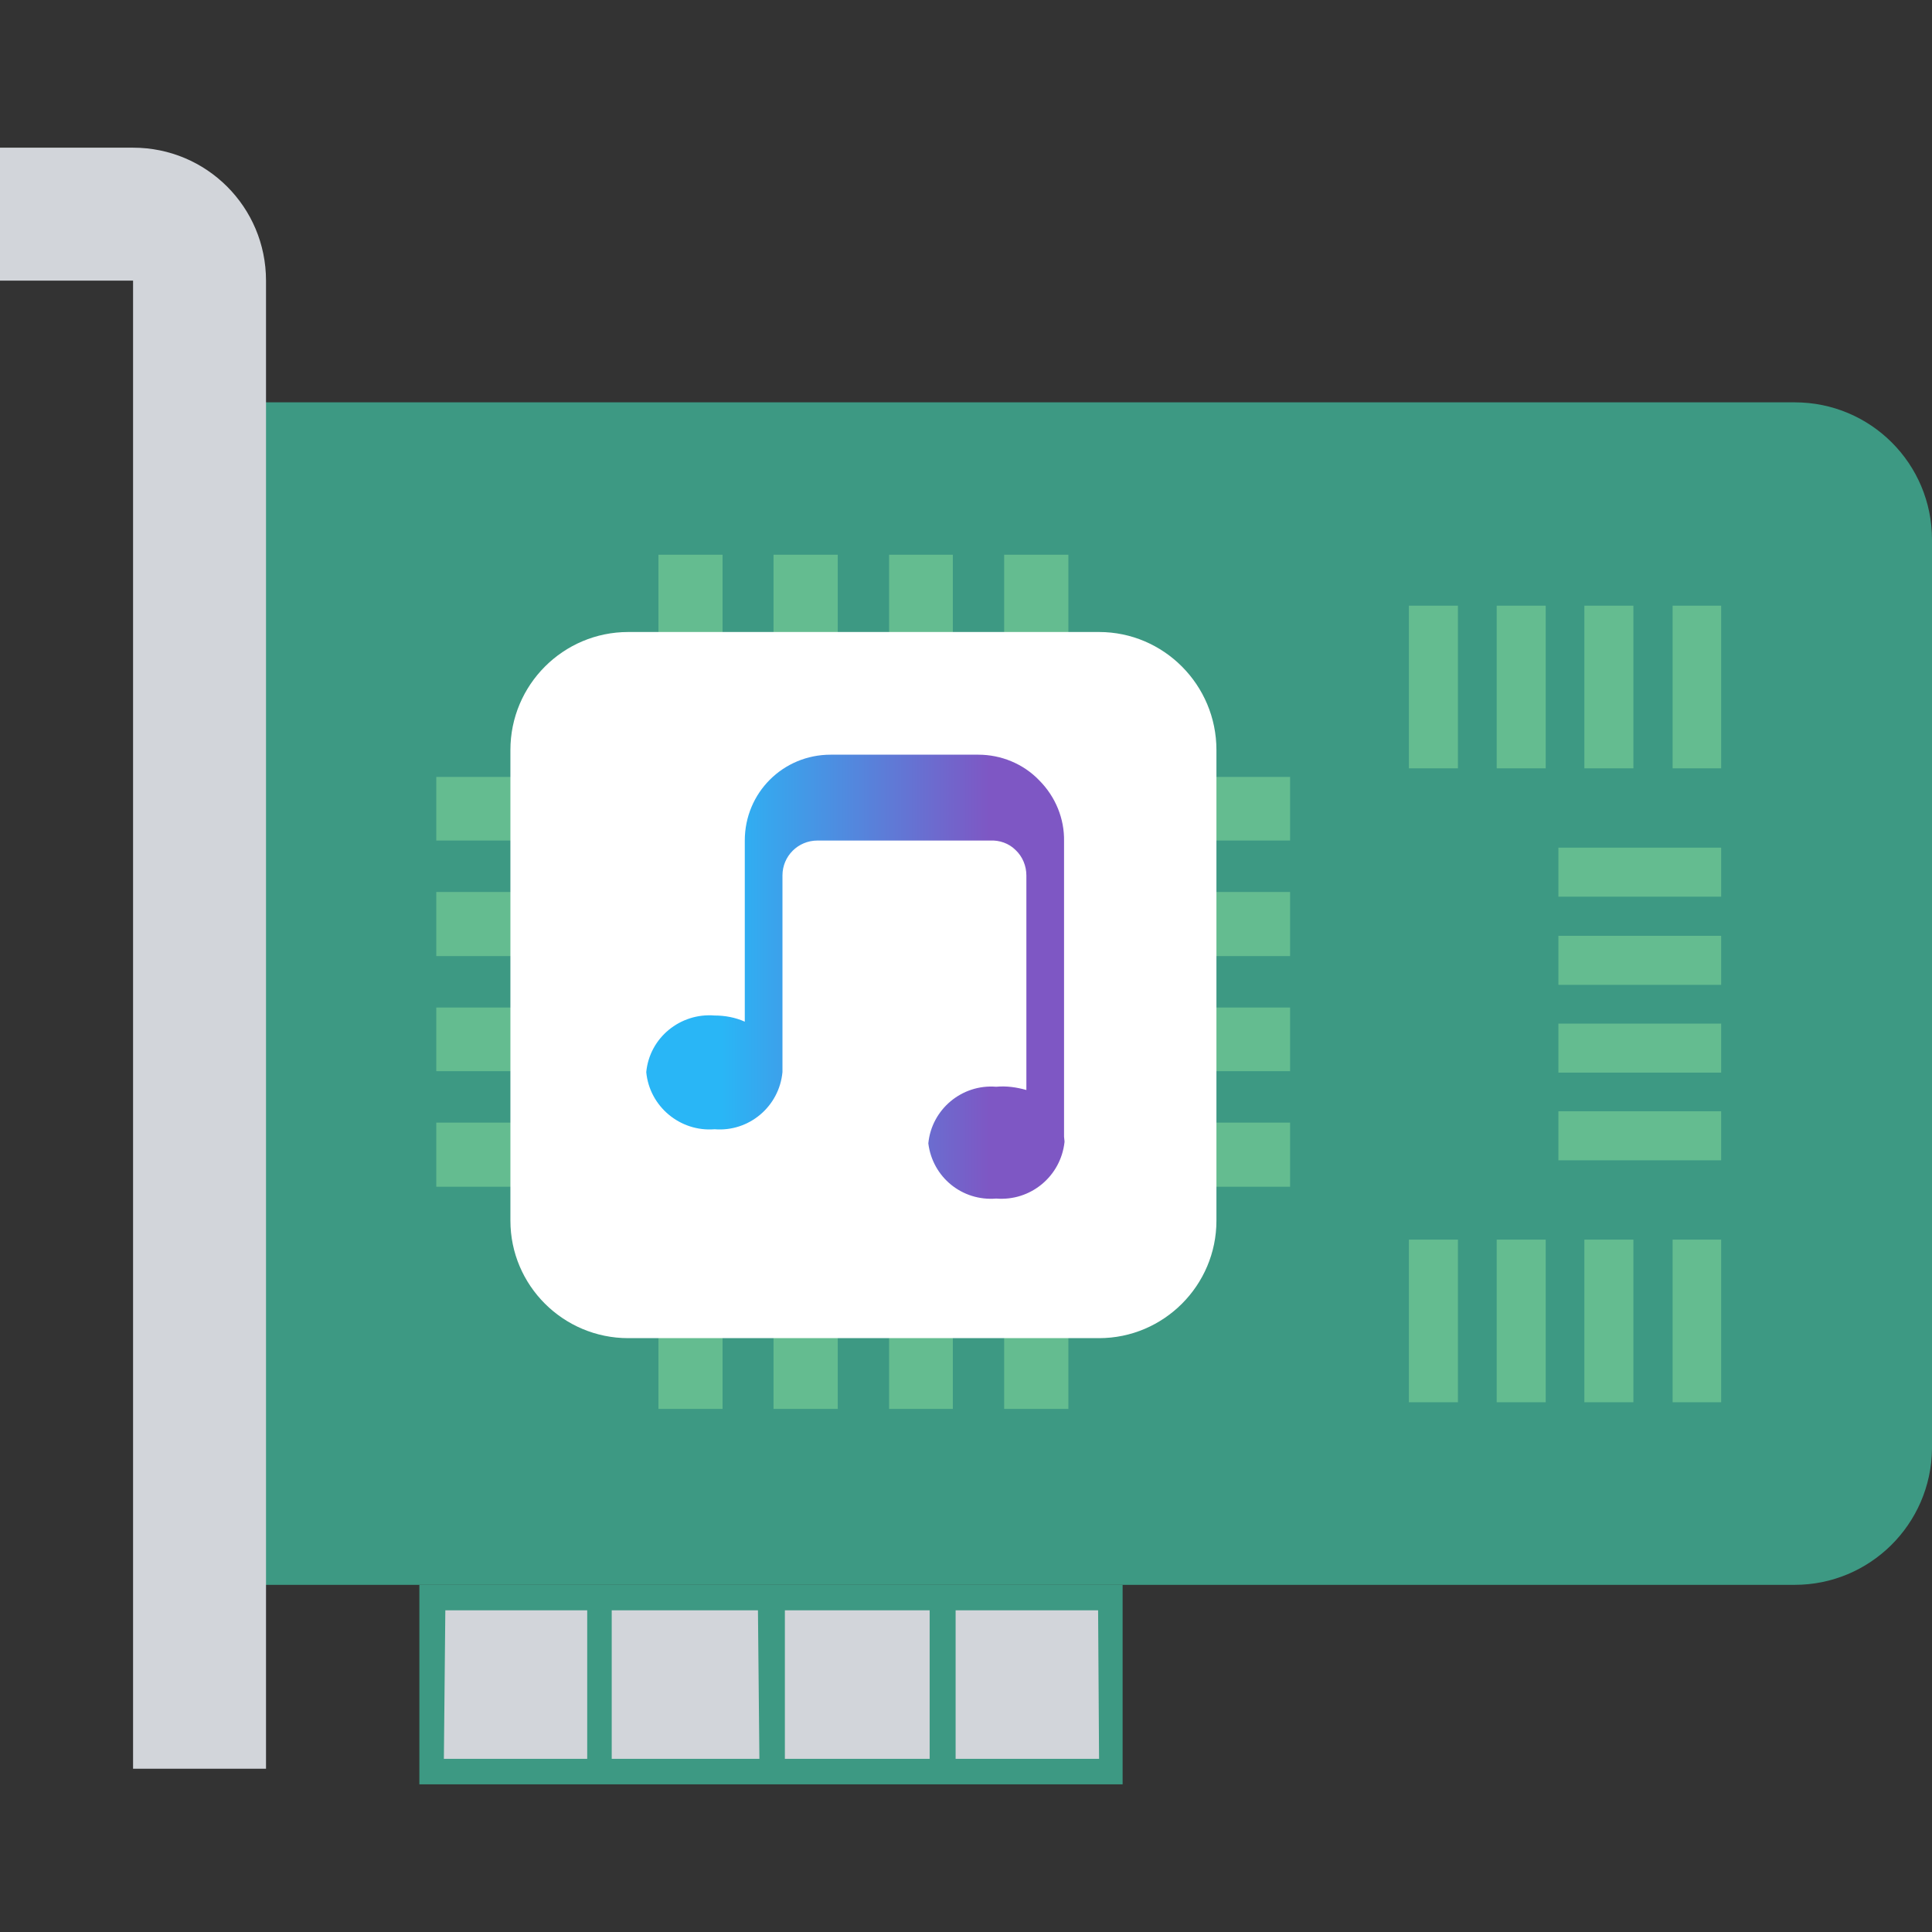 
<svg xmlns="http://www.w3.org/2000/svg" xmlns:xlink="http://www.w3.org/1999/xlink" width="16px" height="16px" viewBox="0 0 16 16" version="1.1">
<rect x="0" y="0" width="16" height="16" fill="#333333" stroke="none"/>
<defs>
<linearGradient id="linear0" gradientUnits="userSpaceOnUse" x1="21.42" y1="32.37" x2="35.27" y2="32.37" gradientTransform="matrix(0.25,0,0,0.25,0,0)">
<stop offset="0.18" style="stop-color:rgb(16.078%,71.373%,96.471%);stop-opacity:1;"/>
<stop offset="0.82" style="stop-color:rgb(49.412%,34.118%,76.863%);stop-opacity:1;"/>
</linearGradient>
</defs>
<g id="surface1">
<path style=" stroke:none;fill-rule:nonzero;fill:rgb(23.922%,60%,51.373%);fill-opacity:1;" d="M 14.863 3.332 L 1.723 3.332 L 1.723 13.125 L 14.863 13.125 C 15.484 13.125 15.992 12.625 16 12 L 16 4.469 C 16 3.84 15.492 3.332 14.863 3.332 Z M 14.863 3.332 "/>
<path style=" stroke:none;fill-rule:nonzero;fill:rgb(82.353%,83.529%,85.49%);fill-opacity:1;" d="M 2.203 14.648 L 1.102 14.648 L 1.102 2.324 L 0 2.324 L 0 1.223 L 1.102 1.223 C 1.711 1.223 2.203 1.715 2.203 2.324 Z M 2.203 14.648 "/>
<path style=" stroke:none;fill-rule:nonzero;fill:rgb(82.353%,83.529%,85.49%);fill-opacity:1;" d="M 3.645 13.23 L 9.266 13.23 L 9.266 14.672 L 3.645 14.672 Z M 3.645 13.23 "/>
<path style=" stroke:none;fill-rule:nonzero;fill:rgb(39.216%,73.725%,56.471%);fill-opacity:1;" d="M 3.613 6.434 L 5.383 6.434 L 5.383 6.961 L 3.613 6.961 Z M 3.613 6.434 "/>
<path style=" stroke:none;fill-rule:nonzero;fill:rgb(39.216%,73.725%,56.471%);fill-opacity:1;" d="M 3.613 7.387 L 5.383 7.387 L 5.383 7.918 L 3.613 7.918 Z M 3.613 7.387 "/>
<path style=" stroke:none;fill-rule:nonzero;fill:rgb(39.216%,73.725%,56.471%);fill-opacity:1;" d="M 3.613 8.344 L 5.383 8.344 L 5.383 8.871 L 3.613 8.871 Z M 3.613 8.344 "/>
<path style=" stroke:none;fill-rule:nonzero;fill:rgb(39.216%,73.725%,56.471%);fill-opacity:1;" d="M 3.613 9.297 L 5.383 9.297 L 5.383 9.828 L 3.613 9.828 Z M 3.613 9.297 "/>
<path style=" stroke:none;fill-rule:nonzero;fill:rgb(39.216%,73.725%,56.471%);fill-opacity:1;" d="M 8.918 6.434 L 10.684 6.434 L 10.684 6.961 L 8.918 6.961 Z M 8.918 6.434 "/>
<path style=" stroke:none;fill-rule:nonzero;fill:rgb(39.216%,73.725%,56.471%);fill-opacity:1;" d="M 8.918 7.387 L 10.684 7.387 L 10.684 7.918 L 8.918 7.918 Z M 8.918 7.387 "/>
<path style=" stroke:none;fill-rule:nonzero;fill:rgb(39.216%,73.725%,56.471%);fill-opacity:1;" d="M 8.918 8.344 L 10.684 8.344 L 10.684 8.871 L 8.918 8.871 Z M 8.918 8.344 "/>
<path style=" stroke:none;fill-rule:nonzero;fill:rgb(39.216%,73.725%,56.471%);fill-opacity:1;" d="M 8.918 9.297 L 10.684 9.297 L 10.684 9.828 L 8.918 9.828 Z M 8.918 9.297 "/>
<path style=" stroke:none;fill-rule:nonzero;fill:rgb(39.216%,73.725%,56.471%);fill-opacity:1;" d="M 8.316 4.594 L 8.848 4.594 L 8.848 6.363 L 8.316 6.363 Z M 8.316 4.594 "/>
<path style=" stroke:none;fill-rule:nonzero;fill:rgb(39.216%,73.725%,56.471%);fill-opacity:1;" d="M 7.363 4.594 L 7.891 4.594 L 7.891 6.363 L 7.363 6.363 Z M 7.363 4.594 "/>
<path style=" stroke:none;fill-rule:nonzero;fill:rgb(39.216%,73.725%,56.471%);fill-opacity:1;" d="M 6.406 4.594 L 6.938 4.594 L 6.938 6.363 L 6.406 6.363 Z M 6.406 4.594 "/>
<path style=" stroke:none;fill-rule:nonzero;fill:rgb(39.216%,73.725%,56.471%);fill-opacity:1;" d="M 5.453 4.594 L 5.984 4.594 L 5.984 6.363 L 5.453 6.363 Z M 5.453 4.594 "/>
<path style=" stroke:none;fill-rule:nonzero;fill:rgb(39.216%,73.725%,56.471%);fill-opacity:1;" d="M 8.316 9.898 L 8.848 9.898 L 8.848 11.668 L 8.316 11.668 Z M 8.316 9.898 "/>
<path style=" stroke:none;fill-rule:nonzero;fill:rgb(39.216%,73.725%,56.471%);fill-opacity:1;" d="M 7.363 9.898 L 7.891 9.898 L 7.891 11.668 L 7.363 11.668 Z M 7.363 9.898 "/>
<path style=" stroke:none;fill-rule:nonzero;fill:rgb(39.216%,73.725%,56.471%);fill-opacity:1;" d="M 6.406 9.898 L 6.938 9.898 L 6.938 11.668 L 6.406 11.668 Z M 6.406 9.898 "/>
<path style=" stroke:none;fill-rule:nonzero;fill:rgb(39.216%,73.725%,56.471%);fill-opacity:1;" d="M 5.453 9.898 L 5.984 9.898 L 5.984 11.668 L 5.453 11.668 Z M 5.453 9.898 "/>
<path style=" stroke:none;fill-rule:nonzero;fill:rgb(39.216%,73.725%,56.471%);fill-opacity:1;" d="M 12.906 7.02 L 14.254 7.02 L 14.254 7.426 L 12.906 7.426 Z M 12.906 7.02 "/>
<path style=" stroke:none;fill-rule:nonzero;fill:rgb(39.216%,73.725%,56.471%);fill-opacity:1;" d="M 12.906 7.75 L 14.254 7.75 L 14.254 8.156 L 12.906 8.156 Z M 12.906 7.75 "/>
<path style=" stroke:none;fill-rule:nonzero;fill:rgb(39.216%,73.725%,56.471%);fill-opacity:1;" d="M 12.906 8.477 L 14.254 8.477 L 14.254 8.883 L 12.906 8.883 Z M 12.906 8.477 "/>
<path style=" stroke:none;fill-rule:nonzero;fill:rgb(39.216%,73.725%,56.471%);fill-opacity:1;" d="M 12.906 9.203 L 14.254 9.203 L 14.254 9.609 L 12.906 9.609 Z M 12.906 9.203 "/>
<path style=" stroke:none;fill-rule:nonzero;fill:rgb(39.216%,73.725%,56.471%);fill-opacity:1;" d="M 13.852 5.016 L 14.254 5.016 L 14.254 6.363 L 13.852 6.363 Z M 13.852 5.016 "/>
<path style=" stroke:none;fill-rule:nonzero;fill:rgb(39.216%,73.725%,56.471%);fill-opacity:1;" d="M 13.121 5.016 L 13.527 5.016 L 13.527 6.363 L 13.121 6.363 Z M 13.121 5.016 "/>
<path style=" stroke:none;fill-rule:nonzero;fill:rgb(39.216%,73.725%,56.471%);fill-opacity:1;" d="M 12.395 5.016 L 12.801 5.016 L 12.801 6.363 L 12.395 6.363 Z M 12.395 5.016 "/>
<path style=" stroke:none;fill-rule:nonzero;fill:rgb(39.216%,73.725%,56.471%);fill-opacity:1;" d="M 11.668 5.016 L 12.074 5.016 L 12.074 6.363 L 11.668 6.363 Z M 11.668 5.016 "/>
<path style=" stroke:none;fill-rule:nonzero;fill:rgb(39.216%,73.725%,56.471%);fill-opacity:1;" d="M 13.852 10.266 L 14.254 10.266 L 14.254 11.613 L 13.852 11.613 Z M 13.852 10.266 "/>
<path style=" stroke:none;fill-rule:nonzero;fill:rgb(39.216%,73.725%,56.471%);fill-opacity:1;" d="M 13.121 10.266 L 13.527 10.266 L 13.527 11.613 L 13.121 11.613 Z M 13.121 10.266 "/>
<path style=" stroke:none;fill-rule:nonzero;fill:rgb(39.216%,73.725%,56.471%);fill-opacity:1;" d="M 12.395 10.266 L 12.801 10.266 L 12.801 11.613 L 12.395 11.613 Z M 12.395 10.266 "/>
<path style=" stroke:none;fill-rule:nonzero;fill:rgb(39.216%,73.725%,56.471%);fill-opacity:1;" d="M 11.668 10.266 L 12.074 10.266 L 12.074 11.613 L 11.668 11.613 Z M 11.668 10.266 "/>
<path style=" stroke:none;fill-rule:nonzero;fill:rgb(100%,100%,100%);fill-opacity:1;" d="M 5.203 5.234 L 9.102 5.234 C 9.637 5.234 10.074 5.672 10.074 6.211 L 10.074 10.109 C 10.074 10.645 9.637 11.082 9.102 11.082 L 5.203 11.082 C 4.664 11.082 4.227 10.645 4.227 10.109 L 4.227 6.211 C 4.227 5.672 4.664 5.234 5.203 5.234 Z M 5.203 5.234 "/>
<path style=" stroke:none;fill-rule:nonzero;fill:rgb(23.922%,60%,51.373%);fill-opacity:1;" d="M 3.473 13.125 L 3.473 14.777 L 9.297 14.777 L 9.297 13.125 Z M 6.5 13.336 L 7.699 13.336 L 7.699 14.566 L 6.5 14.566 Z M 6.289 14.566 L 5.066 14.566 L 5.066 13.336 L 6.277 13.336 Z M 3.688 13.336 L 4.863 13.336 L 4.863 14.566 L 3.676 14.566 Z M 9.102 14.566 L 7.914 14.566 L 7.914 13.336 L 9.094 13.336 Z M 9.102 14.566 "/>
<path style=" stroke:none;fill-rule:nonzero;fill:url(#linear0);" d="M 8.812 9.414 L 8.812 6.969 C 8.816 6.781 8.742 6.598 8.605 6.461 C 8.473 6.324 8.289 6.25 8.102 6.25 L 6.879 6.25 C 6.484 6.25 6.168 6.566 6.168 6.961 L 6.168 8.461 C 6.09 8.426 6.004 8.41 5.918 8.41 C 5.633 8.387 5.379 8.594 5.352 8.879 C 5.379 9.164 5.633 9.375 5.918 9.352 C 6.203 9.375 6.453 9.164 6.48 8.879 C 6.48 8.879 6.48 8.863 6.48 8.859 L 6.48 7.25 C 6.48 7.09 6.609 6.961 6.77 6.961 L 8.199 6.961 C 8.277 6.957 8.355 6.984 8.41 7.039 C 8.469 7.094 8.5 7.172 8.5 7.25 L 8.5 9.027 C 8.418 9.004 8.336 8.992 8.25 9 C 7.965 8.977 7.715 9.188 7.688 9.469 C 7.723 9.75 7.969 9.949 8.25 9.926 C 8.535 9.949 8.785 9.742 8.816 9.457 C 8.816 9.441 8.812 9.426 8.812 9.414 Z M 8.812 9.414 "/>
</g>
</svg>
